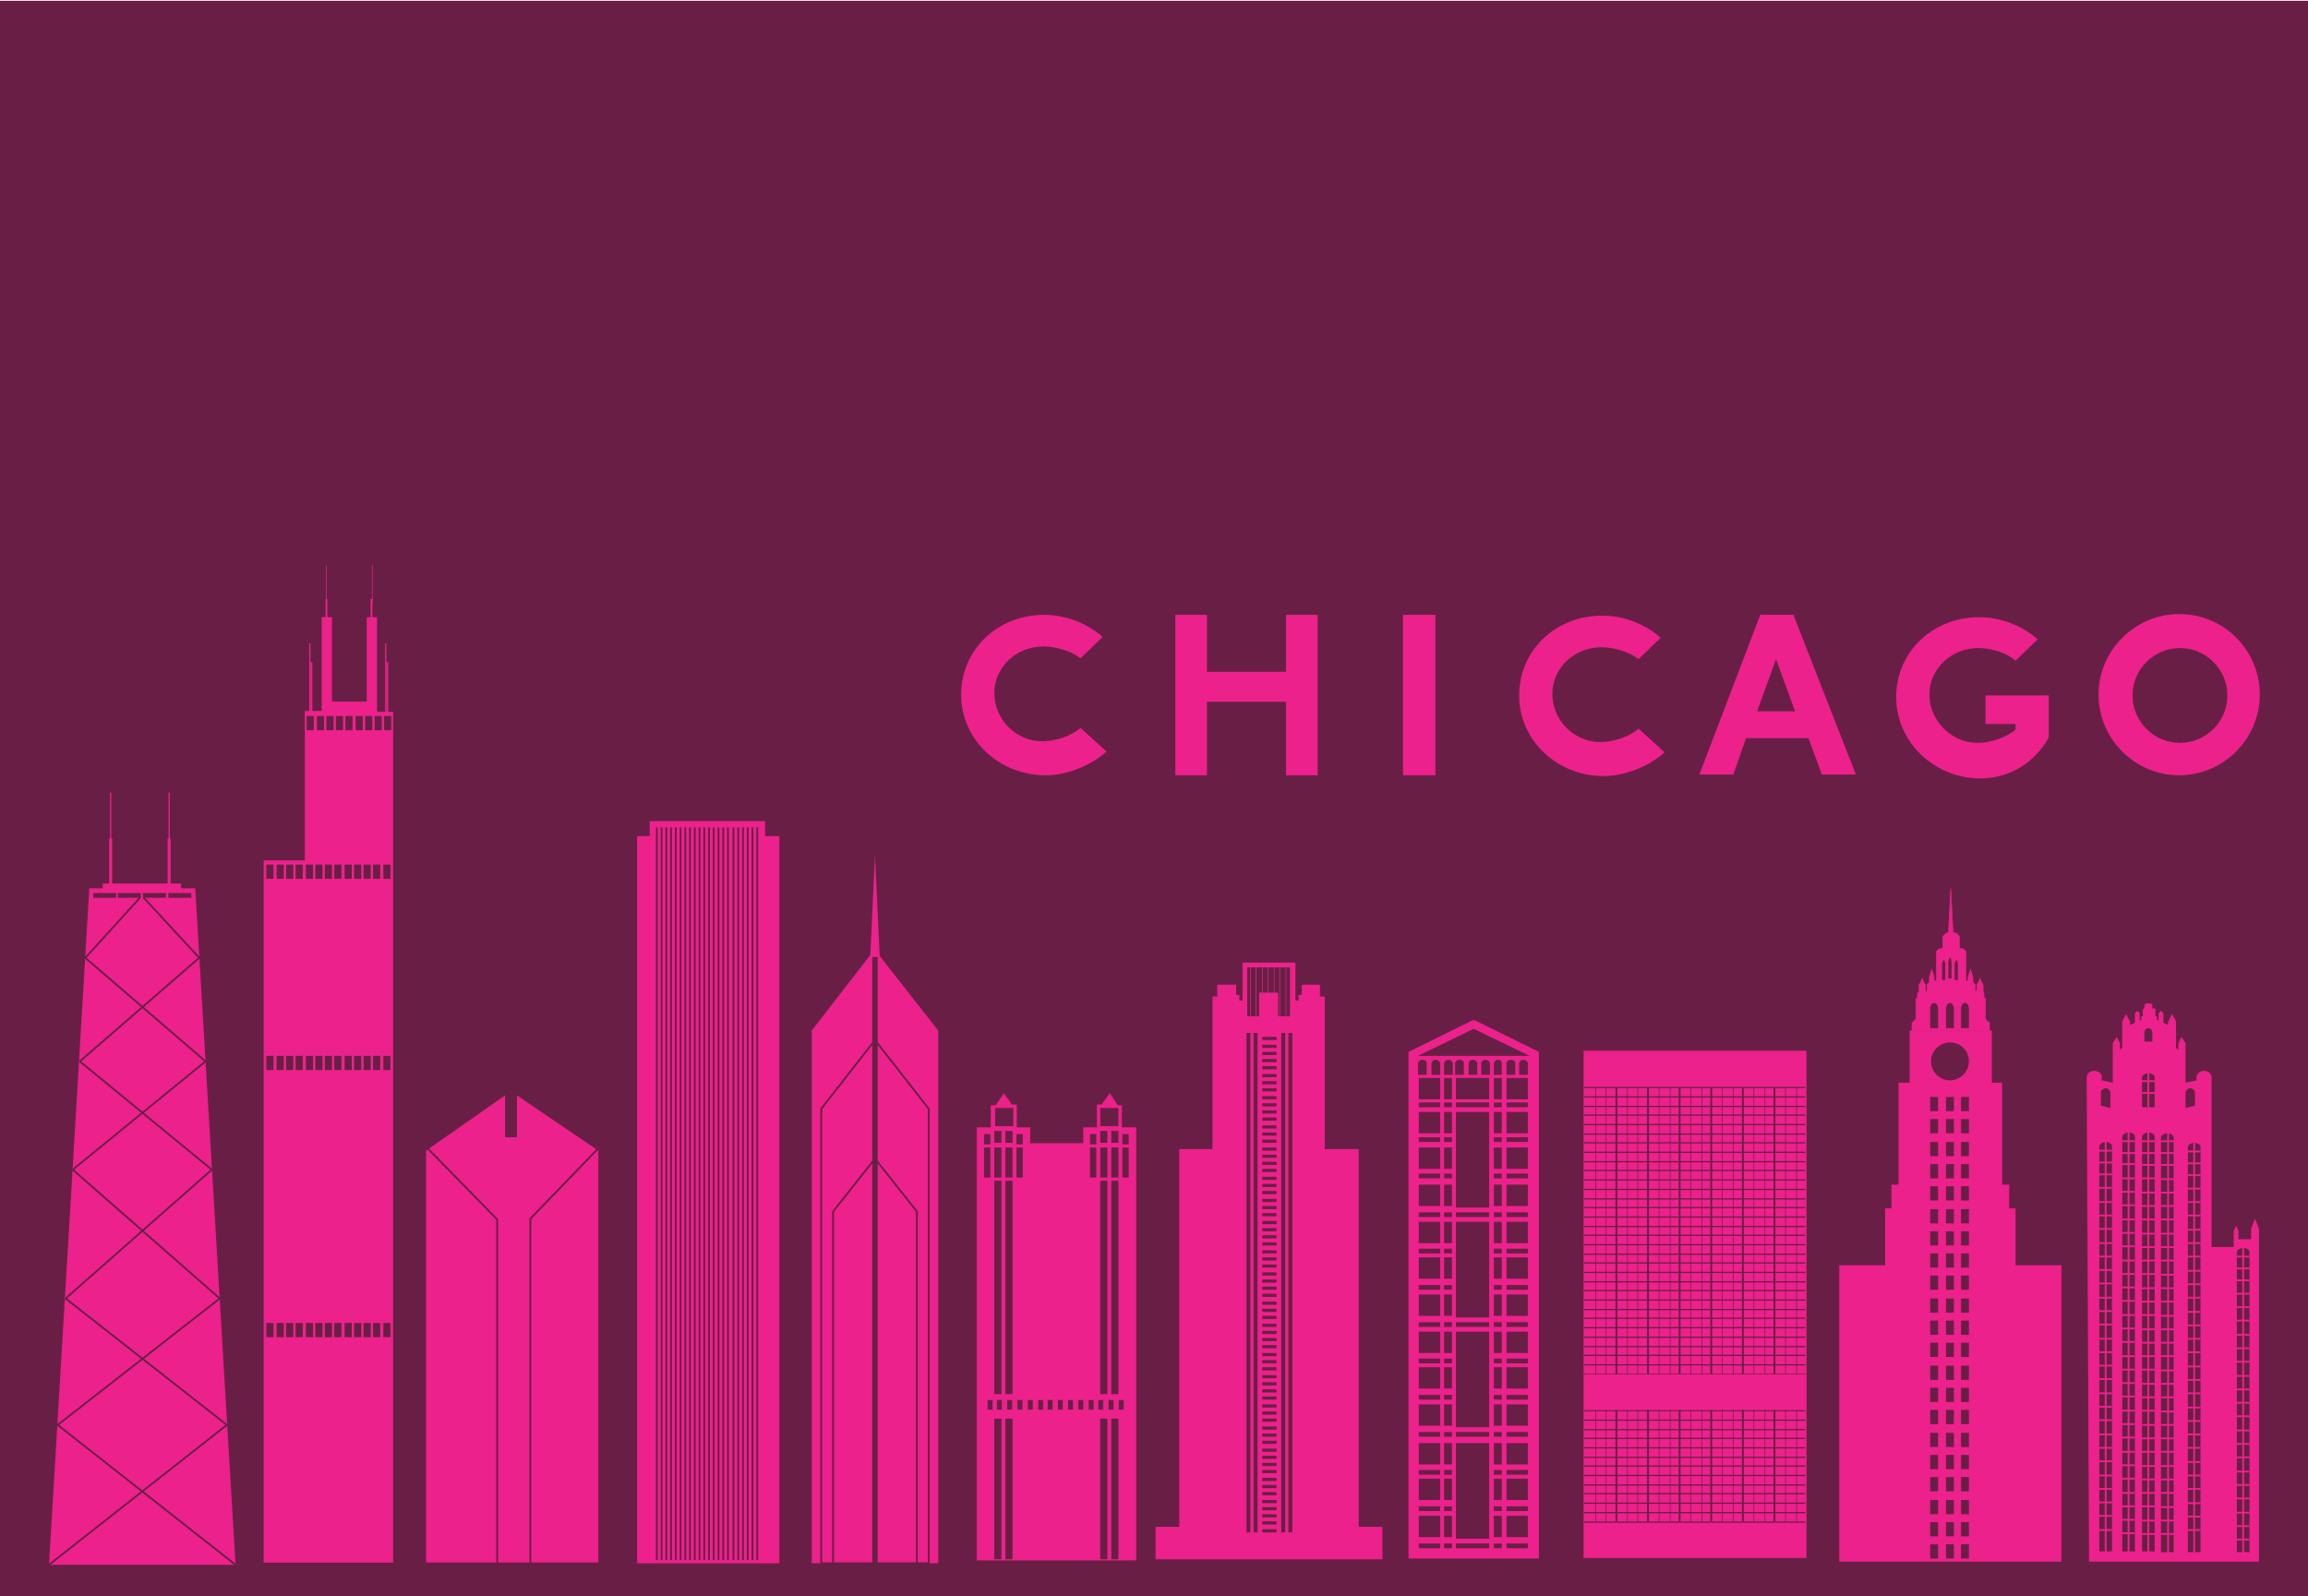 <?xml version="1.0" encoding="utf-8"?>
<!-- Generator: Adobe Illustrator 20.1.0, SVG Export Plug-In . SVG Version: 6.00 Build 0)  -->
<svg version="1.1" id="Layer_1" xmlns="http://www.w3.org/2000/svg" xmlns:xlink="http://www.w3.org/1999/xlink" x="0px" y="0px"
	 viewBox="0 0 292 202" style="enable-background:new 0 0 292 202;" xml:space="preserve">
<style type="text/css">
	.st0{fill:#691F45;}
	.st1{fill:none;stroke:#EC218B;stroke-width:0.384;}
	.st2{fill:none;stroke:#EC218B;stroke-width:0.153;}
	.st3{fill:#EC218B;}
	.st4{fill:none;stroke:#691F45;stroke-width:0.23;stroke-linecap:round;stroke-linejoin:bevel;}
	.st5{fill:none;stroke:#EC218B;stroke-width:0.23;}
	.st6{fill:none;stroke:#EC218B;stroke-width:7.670963e-02;}
	.st7{fill:none;stroke:#691F45;stroke-width:0.23;}
	.st8{fill:none;stroke:#691F45;stroke-width:0.69;}
	.st9{fill:none;stroke:#691F45;stroke-width:0.153;}
	.st10{fill:none;stroke:#691F45;stroke-width:7.670963e-02;}
</style>
<rect x="0" y="0.1" class="st0" width="292" height="202"/>
<line class="st1" x1="14" y1="113" x2="14" y2="106.1"/>
<line class="st2" x1="14" y1="106.4" x2="14" y2="100.3"/>
<line class="st1" x1="21.4" y1="113" x2="21.4" y2="106.1"/>
<line class="st2" x1="21.4" y1="106.4" x2="21.4" y2="100.3"/>
<rect x="13" y="111.8" class="st3" width="9.9" height="0.8"/>
<polyline class="st3" points="6.2,198 11.3,112.4 24.7,112.4 29.8,198 6.2,198 "/>
<rect x="11.8" y="113" class="st0" width="2.9" height="0.6"/>
<rect x="14.9" y="113" class="st0" width="2.9" height="0.6"/>
<rect x="18.1" y="113" class="st0" width="2.9" height="0.6"/>
<rect x="21.3" y="113" class="st0" width="2.9" height="0.6"/>
<polyline class="st4" points="17.7,113.6 10.8,121.2 26,134.3 9.2,148 27.8,164.3 7.3,180.3 29.8,198 "/>
<polyline class="st4" points="18.2,113.6 25.2,121.2 10.1,134.3 26.8,148 8.3,164.3 28.7,180.3 6.2,198 "/>
<line class="st2" x1="39.2" y1="81.4" x2="39.2" y2="90.8"/>
<line class="st5" x1="39.4" y1="83.8" x2="39.4" y2="92.3"/>
<rect x="40.7" y="78.1" class="st3" width="1.3" height="12"/>
<line class="st5" x1="41.3" y1="75.8" x2="41.3" y2="79.6"/>
<line class="st6" x1="41.3" y1="71.5" x2="41.3" y2="76.4"/>
<line class="st2" x1="48.8" y1="81.4" x2="48.8" y2="90.8"/>
<line class="st5" x1="49" y1="83.8" x2="49" y2="92.3"/>
<rect x="46.4" y="78.1" class="st3" width="1.3" height="12"/>
<line class="st5" x1="47" y1="75.8" x2="47" y2="79.6"/>
<line class="st6" x1="47.1" y1="71.5" x2="47.1" y2="76.4"/>
<polyline class="st3" points="33.4,197.7 33.4,108.9 38.6,108.9 38.6,90 41.5,90 41.5,88.8 47.3,88.8 47.3,90.1 49.7,90.1 
	49.7,197.7 33.4,197.7 "/>
<polygon class="st6" points="33.4,197.7 33.4,108.9 38.6,108.9 38.6,90 41.5,90 41.5,88.8 47.3,88.8 47.3,90.1 49.7,90.1 
	49.7,197.7 "/>
<rect x="48.6" y="90.6" class="st0" width="0.9" height="1.8"/>
<rect x="47.4" y="90.6" class="st0" width="0.9" height="1.8"/>
<rect x="46.2" y="90.6" class="st0" width="0.9" height="1.8"/>
<rect x="45" y="90.6" class="st0" width="0.9" height="1.8"/>
<rect x="43.7" y="90.6" class="st0" width="0.9" height="1.8"/>
<rect x="42.5" y="90.6" class="st0" width="0.9" height="1.8"/>
<rect x="41.3" y="90.6" class="st0" width="0.9" height="1.8"/>
<rect x="40.1" y="90.6" class="st0" width="0.9" height="1.8"/>
<rect x="38.8" y="90.6" class="st0" width="0.9" height="1.8"/>
<rect x="48.5" y="109.4" class="st0" width="0.9" height="1.8"/>
<rect x="47.2" y="109.4" class="st0" width="0.9" height="1.8"/>
<rect x="46" y="109.4" class="st0" width="0.9" height="1.8"/>
<rect x="44.8" y="109.4" class="st0" width="0.9" height="1.8"/>
<rect x="43.6" y="109.4" class="st0" width="0.9" height="1.8"/>
<rect x="42.3" y="109.4" class="st0" width="0.9" height="1.8"/>
<rect x="41.1" y="109.4" class="st0" width="0.9" height="1.8"/>
<rect x="39.9" y="109.4" class="st0" width="0.9" height="1.8"/>
<rect x="38.7" y="109.4" class="st0" width="0.9" height="1.8"/>
<rect x="37.4" y="109.4" class="st0" width="0.9" height="1.8"/>
<rect x="36.2" y="109.4" class="st0" width="0.9" height="1.8"/>
<rect x="35" y="109.4" class="st0" width="0.9" height="1.8"/>
<rect x="33.7" y="109.4" class="st0" width="0.9" height="1.8"/>
<rect x="48.5" y="133.6" class="st0" width="0.9" height="1.8"/>
<rect x="47.2" y="133.6" class="st0" width="0.9" height="1.8"/>
<rect x="46" y="133.6" class="st0" width="0.9" height="1.8"/>
<rect x="44.8" y="133.6" class="st0" width="0.9" height="1.8"/>
<rect x="43.6" y="133.6" class="st0" width="0.9" height="1.8"/>
<rect x="42.3" y="133.6" class="st0" width="0.9" height="1.8"/>
<rect x="41.1" y="133.6" class="st0" width="0.9" height="1.8"/>
<rect x="39.9" y="133.6" class="st0" width="0.9" height="1.8"/>
<rect x="38.7" y="133.6" class="st0" width="0.9" height="1.8"/>
<rect x="37.4" y="133.6" class="st0" width="0.9" height="1.8"/>
<rect x="36.2" y="133.6" class="st0" width="0.9" height="1.8"/>
<rect x="35" y="133.6" class="st0" width="0.9" height="1.8"/>
<rect x="33.7" y="133.6" class="st0" width="0.9" height="1.8"/>
<rect x="48.5" y="167.4" class="st0" width="0.9" height="1.8"/>
<rect x="47.2" y="167.4" class="st0" width="0.9" height="1.8"/>
<rect x="46" y="167.4" class="st0" width="0.9" height="1.8"/>
<rect x="44.8" y="167.4" class="st0" width="0.9" height="1.8"/>
<rect x="43.6" y="167.4" class="st0" width="0.9" height="1.8"/>
<rect x="42.3" y="167.4" class="st0" width="0.9" height="1.8"/>
<rect x="41.1" y="167.4" class="st0" width="0.9" height="1.8"/>
<rect x="39.9" y="167.4" class="st0" width="0.9" height="1.8"/>
<rect x="38.7" y="167.4" class="st0" width="0.9" height="1.8"/>
<rect x="37.4" y="167.4" class="st0" width="0.9" height="1.8"/>
<rect x="36.2" y="167.4" class="st0" width="0.9" height="1.8"/>
<rect x="35" y="167.4" class="st0" width="0.9" height="1.8"/>
<rect x="33.7" y="167.4" class="st0" width="0.9" height="1.8"/>
<polyline class="st3" points="63.9,138.6 53.9,145.6 53.9,197.7 75.7,197.7 75.7,145.6 65.4,138.6 65.4,143.9 63.9,143.9 
	63.9,138.6 "/>
<polyline class="st7" points="53.8,145 62.9,154.3 62.9,197.9 67.1,197.9 67.1,154.2 75.8,145.2 "/>
<rect x="80.6" y="105.8" class="st3" width="18" height="92"/>
<rect x="82.2" y="103.9" class="st3" width="14.6" height="93.7"/>
<line class="st7" x1="95.8" y1="104.7" x2="95.8" y2="197.4"/>
<line class="st7" x1="95.2" y1="104.7" x2="95.2" y2="197.4"/>
<line class="st7" x1="94.6" y1="104.7" x2="94.6" y2="197.4"/>
<line class="st7" x1="94" y1="104.7" x2="94" y2="197.4"/>
<line class="st7" x1="93.4" y1="104.7" x2="93.4" y2="197.4"/>
<line class="st7" x1="92.8" y1="104.7" x2="92.8" y2="197.4"/>
<line class="st7" x1="92.1" y1="104.7" x2="92.1" y2="197.4"/>
<line class="st7" x1="91.5" y1="104.7" x2="91.5" y2="197.4"/>
<line class="st7" x1="90.9" y1="104.7" x2="90.9" y2="197.4"/>
<line class="st7" x1="90.3" y1="104.7" x2="90.3" y2="197.4"/>
<line class="st7" x1="89.7" y1="104.7" x2="89.7" y2="197.4"/>
<line class="st7" x1="89.1" y1="104.7" x2="89.1" y2="197.4"/>
<line class="st7" x1="88.5" y1="104.7" x2="88.5" y2="197.4"/>
<line class="st7" x1="87.9" y1="104.7" x2="87.9" y2="197.4"/>
<line class="st7" x1="87.3" y1="104.7" x2="87.3" y2="197.4"/>
<line class="st7" x1="86.7" y1="104.7" x2="86.7" y2="197.4"/>
<line class="st7" x1="86.1" y1="104.7" x2="86.1" y2="197.4"/>
<line class="st7" x1="85.5" y1="104.7" x2="85.5" y2="197.4"/>
<line class="st7" x1="84.9" y1="104.7" x2="84.9" y2="197.4"/>
<line class="st7" x1="84.3" y1="104.7" x2="84.3" y2="197.4"/>
<line class="st7" x1="83.7" y1="104.7" x2="83.7" y2="197.4"/>
<line class="st7" x1="83.1" y1="104.7" x2="83.1" y2="197.4"/>
<polyline class="st3" points="118.7,197.8 118.7,130.4 110.7,120.2 110.6,120.2 102.7,130.4 102.7,197.8 118.7,197.8 "/>
<polyline class="st3" points="117.5,197.8 117.5,140.3 110.7,131.6 110.7,131.6 103.9,140.3 103.9,197.8 117.5,197.8 "/>
<polygon class="st7" points="117.5,197.8 117.5,140.3 110.7,131.6 110.7,131.6 103.9,140.3 103.9,197.8 "/>
<polyline class="st3" points="116,197.8 116,153.3 110.7,146.6 110.7,146.6 105.4,153.3 105.4,197.8 116,197.8 "/>
<polygon class="st7" points="116,197.8 116,153.3 110.7,146.6 110.7,146.6 105.4,153.3 105.4,197.8 "/>
<line class="st8" x1="110.7" y1="119.8" x2="110.7" y2="197.8"/>
<polyline class="st3" points="110.1,121.1 110.7,108.2 111.3,121.1 "/>
<polyline class="st3" points="143.7,197.4 143.7,142.7 141.9,142.7 141.9,139.9 141.4,139.9 140.4,138.4 139.4,139.8 138.8,139.8 
	138.8,142.7 137.1,142.7 137.1,144.7 130.3,144.7 130.3,142.7 128.6,142.7 128.6,139.8 128,139.8 127,138.4 126,139.9 125.4,139.9 
	125.4,142.7 123.6,142.7 123.6,197.4 143.7,197.4 "/>
<polygon class="st6" points="143.7,197.4 143.7,142.7 141.9,142.7 141.9,139.9 141.4,139.9 140.4,138.4 139.4,139.8 138.8,139.8 
	138.8,142.7 137.1,142.7 137.1,144.7 130.3,144.7 130.3,142.7 128.6,142.7 128.6,139.8 128,139.8 127,138.4 126,139.9 125.4,139.9 
	125.4,142.7 123.6,142.7 123.6,197.4 "/>
<rect x="125.9" y="140.2" class="st0" width="2.3" height="2.3"/>
<rect x="139.2" y="140.2" class="st0" width="2.3" height="2.3"/>
<rect x="125.8" y="143.1" class="st0" width="0.9" height="1.5"/>
<rect x="127.2" y="143.1" class="st0" width="0.9" height="1.5"/>
<rect x="128.6" y="143.5" class="st0" width="0.8" height="1.3"/>
<rect x="124.5" y="143.5" class="st0" width="0.8" height="1.3"/>
<rect x="125.8" y="145.2" class="st0" width="0.9" height="3.8"/>
<rect x="127.2" y="145.2" class="st0" width="0.9" height="3.8"/>
<rect x="125.8" y="149.4" class="st0" width="0.9" height="27"/>
<rect x="127.2" y="149.4" class="st0" width="0.9" height="27"/>
<rect x="128.6" y="145.2" class="st0" width="0.8" height="3.8"/>
<rect x="124.5" y="145.2" class="st0" width="0.8" height="3.8"/>
<rect x="139.2" y="145.2" class="st0" width="0.9" height="3.8"/>
<rect x="140.6" y="145.2" class="st0" width="0.9" height="3.8"/>
<rect x="139.2" y="149.4" class="st0" width="0.9" height="27"/>
<rect x="140.6" y="149.4" class="st0" width="0.9" height="27"/>
<rect x="142" y="145.2" class="st0" width="0.8" height="3.8"/>
<rect x="137.9" y="145.2" class="st0" width="0.8" height="3.8"/>
<rect x="139.2" y="143.1" class="st0" width="0.9" height="1.5"/>
<rect x="140.6" y="143.1" class="st0" width="0.9" height="1.5"/>
<rect x="142" y="143.5" class="st0" width="0.8" height="1.3"/>
<rect x="137.9" y="143.5" class="st0" width="0.8" height="1.3"/>
<polyline class="st3" points="186.6,129.1 194.7,133.1 194.7,197.2 178.2,197.2 178.2,133.1 186.3,129.1 186.6,129.1 "/>
<rect x="179.5" y="136.4" class="st0" width="2.7" height="2.7"/>
<rect x="182.7" y="136.4" class="st0" width="1" height="2.7"/>
<rect x="190.6" y="136.4" class="st0" width="2.7" height="2.7"/>
<rect x="189" y="136.4" class="st0" width="1" height="2.7"/>
<rect x="184.2" y="136.4" class="st0" width="4.2" height="2.7"/>
<rect x="179.5" y="139.5" class="st0" width="2.7" height="0.6"/>
<rect x="182.7" y="139.5" class="st0" width="1" height="0.6"/>
<rect x="190.6" y="139.5" class="st0" width="2.7" height="0.6"/>
<rect x="189" y="139.5" class="st0" width="1" height="0.6"/>
<rect x="184.2" y="139.5" class="st0" width="4.2" height="0.6"/>
<rect x="179.5" y="153.4" class="st0" width="2.7" height="0.6"/>
<rect x="182.7" y="153.4" class="st0" width="1" height="0.6"/>
<rect x="190.6" y="153.4" class="st0" width="2.7" height="0.6"/>
<rect x="189" y="153.4" class="st0" width="1" height="0.6"/>
<rect x="184.2" y="153.4" class="st0" width="4.2" height="0.6"/>
<rect x="179.5" y="143.9" class="st0" width="2.7" height="0.6"/>
<rect x="182.7" y="143.9" class="st0" width="1" height="0.6"/>
<rect x="190.6" y="143.9" class="st0" width="2.7" height="0.6"/>
<rect x="189" y="143.9" class="st0" width="1" height="0.6"/>
<rect x="179.5" y="148.5" class="st0" width="2.7" height="0.6"/>
<rect x="182.7" y="148.5" class="st0" width="1" height="0.6"/>
<rect x="190.6" y="148.5" class="st0" width="2.7" height="0.6"/>
<rect x="189" y="148.5" class="st0" width="1" height="0.6"/>
<rect x="179.5" y="158" class="st0" width="2.7" height="0.6"/>
<rect x="182.7" y="158" class="st0" width="1" height="0.6"/>
<rect x="190.6" y="158" class="st0" width="2.7" height="0.6"/>
<rect x="189" y="158" class="st0" width="1" height="0.6"/>
<rect x="179.5" y="140.7" class="st0" width="2.7" height="2.7"/>
<rect x="182.7" y="140.7" class="st0" width="1" height="2.7"/>
<rect x="190.6" y="140.7" class="st0" width="2.7" height="2.7"/>
<rect x="189" y="140.7" class="st0" width="1" height="2.7"/>
<rect x="179.5" y="145.2" class="st0" width="2.7" height="2.7"/>
<rect x="182.7" y="145.2" class="st0" width="1" height="2.7"/>
<rect x="190.6" y="145.2" class="st0" width="2.7" height="2.7"/>
<rect x="189" y="145.2" class="st0" width="1" height="2.7"/>
<rect x="179.5" y="149.9" class="st0" width="2.7" height="2.7"/>
<rect x="182.7" y="149.9" class="st0" width="1" height="2.7"/>
<rect x="190.6" y="149.9" class="st0" width="2.7" height="2.7"/>
<rect x="189" y="149.9" class="st0" width="1" height="2.7"/>
<rect x="179.5" y="167.3" class="st0" width="2.7" height="0.6"/>
<rect x="182.7" y="167.3" class="st0" width="1" height="0.6"/>
<rect x="190.6" y="167.3" class="st0" width="2.7" height="0.6"/>
<rect x="189" y="167.3" class="st0" width="1" height="0.6"/>
<rect x="184.2" y="167.3" class="st0" width="4.2" height="0.6"/>
<rect x="179.5" y="163.8" class="st0" width="2.7" height="2.7"/>
<rect x="182.7" y="163.8" class="st0" width="1" height="2.7"/>
<rect x="190.6" y="163.8" class="st0" width="2.7" height="2.7"/>
<rect x="189" y="163.8" class="st0" width="1" height="2.7"/>
<rect x="179.5" y="162.6" class="st0" width="2.7" height="0.6"/>
<rect x="182.7" y="162.6" class="st0" width="1" height="0.6"/>
<rect x="190.6" y="162.6" class="st0" width="2.7" height="0.6"/>
<rect x="189" y="162.6" class="st0" width="1" height="0.6"/>
<rect x="179.5" y="159.1" class="st0" width="2.7" height="2.7"/>
<rect x="182.7" y="159.1" class="st0" width="1" height="2.7"/>
<rect x="190.6" y="159.1" class="st0" width="2.7" height="2.7"/>
<rect x="189" y="159.1" class="st0" width="1" height="2.7"/>
<rect x="184.2" y="140.7" class="st0" width="4.2" height="12.1"/>
<rect x="179.5" y="154.6" class="st0" width="2.7" height="2.7"/>
<rect x="182.7" y="154.6" class="st0" width="1" height="2.7"/>
<rect x="190.6" y="154.6" class="st0" width="2.7" height="2.7"/>
<rect x="189" y="154.6" class="st0" width="1" height="2.7"/>
<rect x="184.2" y="154.6" class="st0" width="4.2" height="12.1"/>
<rect x="179.5" y="171.9" class="st0" width="2.7" height="0.6"/>
<rect x="182.7" y="171.9" class="st0" width="1" height="0.6"/>
<rect x="190.6" y="171.9" class="st0" width="2.7" height="0.6"/>
<rect x="189" y="171.9" class="st0" width="1" height="0.6"/>
<rect x="179.5" y="181.2" class="st0" width="2.7" height="0.6"/>
<rect x="182.7" y="181.2" class="st0" width="1" height="0.6"/>
<rect x="190.6" y="181.2" class="st0" width="2.7" height="0.6"/>
<rect x="189" y="181.2" class="st0" width="1" height="0.6"/>
<rect x="184.2" y="181.2" class="st0" width="4.2" height="0.6"/>
<rect x="179.5" y="177.7" class="st0" width="2.7" height="2.7"/>
<rect x="182.7" y="177.7" class="st0" width="1" height="2.7"/>
<rect x="190.6" y="177.7" class="st0" width="2.7" height="2.7"/>
<rect x="189" y="177.7" class="st0" width="1" height="2.7"/>
<rect x="179.5" y="176.5" class="st0" width="2.7" height="0.6"/>
<rect x="182.7" y="176.5" class="st0" width="1" height="0.6"/>
<rect x="190.6" y="176.5" class="st0" width="2.7" height="0.6"/>
<rect x="189" y="176.5" class="st0" width="1" height="0.6"/>
<rect x="179.5" y="173" class="st0" width="2.7" height="2.7"/>
<rect x="182.7" y="173" class="st0" width="1" height="2.7"/>
<rect x="190.6" y="173" class="st0" width="2.7" height="2.7"/>
<rect x="189" y="173" class="st0" width="1" height="2.7"/>
<rect x="179.5" y="168.5" class="st0" width="2.7" height="2.7"/>
<rect x="182.7" y="168.5" class="st0" width="1" height="2.7"/>
<rect x="190.6" y="168.5" class="st0" width="2.7" height="2.7"/>
<rect x="189" y="168.5" class="st0" width="1" height="2.7"/>
<rect x="184.2" y="168.5" class="st0" width="4.2" height="12.1"/>
<polyline class="st0" points="193.5,133.6 186.5,130.2 186.4,130.2 179.4,133.6 193.5,133.6 "/>
<rect x="179.5" y="186" class="st0" width="2.7" height="0.6"/>
<rect x="182.7" y="186" class="st0" width="1" height="0.6"/>
<rect x="190.6" y="186" class="st0" width="2.7" height="0.6"/>
<rect x="189" y="186" class="st0" width="1" height="0.6"/>
<rect x="179.5" y="195.3" class="st0" width="2.7" height="0.6"/>
<rect x="182.7" y="195.3" class="st0" width="1" height="0.6"/>
<rect x="190.6" y="195.3" class="st0" width="2.7" height="0.6"/>
<rect x="189" y="195.3" class="st0" width="1" height="0.6"/>
<rect x="184.2" y="195.3" class="st0" width="4.2" height="0.6"/>
<rect x="179.5" y="191.8" class="st0" width="2.7" height="2.7"/>
<rect x="182.7" y="191.8" class="st0" width="1" height="2.7"/>
<rect x="190.6" y="191.8" class="st0" width="2.7" height="2.7"/>
<rect x="189" y="191.8" class="st0" width="1" height="2.7"/>
<rect x="179.5" y="190.6" class="st0" width="2.7" height="0.6"/>
<rect x="182.7" y="190.6" class="st0" width="1" height="0.6"/>
<rect x="190.6" y="190.6" class="st0" width="2.7" height="0.6"/>
<rect x="189" y="190.6" class="st0" width="1" height="0.6"/>
<rect x="179.5" y="187.1" class="st0" width="2.7" height="2.7"/>
<rect x="182.7" y="187.1" class="st0" width="1" height="2.7"/>
<rect x="190.6" y="187.1" class="st0" width="2.7" height="2.7"/>
<rect x="189" y="187.1" class="st0" width="1" height="2.7"/>
<rect x="179.5" y="182.6" class="st0" width="2.7" height="2.7"/>
<rect x="182.7" y="182.6" class="st0" width="1" height="2.7"/>
<rect x="190.6" y="182.6" class="st0" width="2.7" height="2.7"/>
<rect x="189" y="182.6" class="st0" width="1" height="2.7"/>
<rect x="184.2" y="182.6" class="st0" width="4.2" height="12.1"/>
<path class="st0" d="M183.8,134.5l0,1.5h-1.1l0-1.5c0,0,0.1-0.4,0.5-0.4C183.7,134.1,183.8,134.5,183.8,134.5"/>
<path class="st0" d="M180.5,134.5l0,1.5h-1.1l0-1.5c0,0,0.1-0.4,0.5-0.4C180.5,134.1,180.5,134.5,180.5,134.5"/>
<path class="st0" d="M182.2,134.5l0,1.5h-1.1l0-1.5c0,0,0.1-0.4,0.5-0.4C182.1,134.1,182.2,134.5,182.2,134.5"/>
<path class="st0" d="M193.3,134.5l0,1.5h-1.1l0-1.5c0,0,0.1-0.4,0.5-0.4C193.2,134.1,193.3,134.5,193.3,134.5"/>
<path class="st0" d="M190,134.5l0,1.5H189l0-1.5c0,0,0.1-0.4,0.5-0.4C190,134.1,190,134.5,190,134.5"/>
<path class="st0" d="M191.7,134.5l0,1.5h-1.1l0-1.5c0,0,0.1-0.4,0.5-0.4C191.7,134.1,191.7,134.5,191.7,134.5"/>
<path class="st0" d="M188.5,134.5l0,1.5h-1.1l0-1.5c0,0,0.1-0.4,0.5-0.4C188.4,134.1,188.5,134.5,188.5,134.5"/>
<path class="st0" d="M185.2,134.5l0,1.5h-1.1l0-1.5c0,0,0.1-0.4,0.5-0.4C185.2,134.1,185.2,134.5,185.2,134.5"/>
<path class="st0" d="M186.9,134.5l0,1.5h-1.1l0-1.5c0,0,0.1-0.4,0.5-0.4C186.8,134.1,186.9,134.5,186.9,134.5"/>
<rect x="200.4" y="133" class="st3" width="28.1" height="64.1"/>
<rect x="200.4" y="133" class="st6" width="28.1" height="64.1"/>
<path class="st6" d="M200.4,133"/>
<line class="st7" x1="224.5" y1="137.6" x2="224.5" y2="192.5"/>
<line class="st7" x1="220.5" y1="137.6" x2="220.5" y2="192.5"/>
<line class="st7" x1="216.5" y1="137.6" x2="216.5" y2="192.5"/>
<line class="st7" x1="212.5" y1="137.6" x2="212.5" y2="192.5"/>
<line class="st7" x1="208.5" y1="137.6" x2="208.5" y2="192.5"/>
<line class="st7" x1="204.5" y1="137.6" x2="204.5" y2="192.5"/>
<line class="st9" x1="200.4" y1="192.6" x2="228.4" y2="192.6"/>
<line class="st9" x1="200.4" y1="191.4" x2="228.4" y2="191.4"/>
<line class="st9" x1="200.4" y1="190.2" x2="228.4" y2="190.2"/>
<line class="st9" x1="200.4" y1="189" x2="228.4" y2="189"/>
<line class="st9" x1="200.4" y1="187.9" x2="228.4" y2="187.9"/>
<line class="st9" x1="200.4" y1="186.7" x2="228.4" y2="186.7"/>
<line class="st9" x1="200.4" y1="185.5" x2="228.4" y2="185.5"/>
<line class="st9" x1="200.4" y1="184.4" x2="228.4" y2="184.4"/>
<line class="st9" x1="200.4" y1="183.2" x2="228.4" y2="183.2"/>
<line class="st9" x1="200.4" y1="182" x2="228.4" y2="182"/>
<line class="st9" x1="200.4" y1="180.9" x2="228.4" y2="180.9"/>
<line class="st9" x1="200.4" y1="179.7" x2="228.4" y2="179.7"/>
<line class="st9" x1="200.4" y1="178.5" x2="228.4" y2="178.5"/>
<line class="st9" x1="200.4" y1="173.9" x2="228.4" y2="173.9"/>
<line class="st9" x1="200.4" y1="172.7" x2="228.4" y2="172.7"/>
<line class="st9" x1="200.4" y1="171.5" x2="228.4" y2="171.5"/>
<line class="st9" x1="200.4" y1="170.4" x2="228.4" y2="170.4"/>
<line class="st9" x1="200.4" y1="169.2" x2="228.4" y2="169.2"/>
<line class="st9" x1="200.4" y1="168" x2="228.4" y2="168"/>
<line class="st9" x1="200.4" y1="166.8" x2="228.4" y2="166.8"/>
<line class="st9" x1="200.4" y1="165.7" x2="228.4" y2="165.7"/>
<line class="st9" x1="200.4" y1="164.5" x2="228.4" y2="164.5"/>
<line class="st9" x1="200.4" y1="163.3" x2="228.4" y2="163.3"/>
<line class="st9" x1="200.4" y1="162.2" x2="228.4" y2="162.2"/>
<line class="st9" x1="200.4" y1="161" x2="228.4" y2="161"/>
<line class="st9" x1="200.4" y1="159.8" x2="228.4" y2="159.8"/>
<line class="st9" x1="200.4" y1="158.7" x2="228.4" y2="158.7"/>
<line class="st9" x1="200.4" y1="157.5" x2="228.4" y2="157.5"/>
<line class="st9" x1="200.4" y1="156.3" x2="228.4" y2="156.3"/>
<line class="st9" x1="200.4" y1="155.2" x2="228.4" y2="155.2"/>
<line class="st9" x1="200.4" y1="154" x2="228.4" y2="154"/>
<line class="st9" x1="200.4" y1="152.8" x2="228.4" y2="152.8"/>
<line class="st9" x1="200.4" y1="151.7" x2="228.4" y2="151.7"/>
<line class="st9" x1="200.4" y1="150.5" x2="228.4" y2="150.5"/>
<line class="st9" x1="200.4" y1="149.3" x2="228.4" y2="149.3"/>
<line class="st9" x1="200.4" y1="148.1" x2="228.4" y2="148.1"/>
<line class="st9" x1="200.4" y1="147" x2="228.4" y2="147"/>
<line class="st9" x1="200.4" y1="145.8" x2="228.4" y2="145.8"/>
<line class="st9" x1="200.4" y1="144.6" x2="228.4" y2="144.6"/>
<line class="st9" x1="200.4" y1="143.5" x2="228.4" y2="143.5"/>
<line class="st9" x1="200.4" y1="142.3" x2="228.4" y2="142.3"/>
<line class="st9" x1="200.4" y1="141.1" x2="228.4" y2="141.1"/>
<line class="st9" x1="200.4" y1="140" x2="228.4" y2="140"/>
<line class="st9" x1="200.4" y1="138.8" x2="228.4" y2="138.8"/>
<line class="st9" x1="200.4" y1="137.6" x2="228.4" y2="137.6"/>
<line class="st10" x1="227.3" y1="137.6" x2="227.3" y2="192.6"/>
<line class="st10" x1="225.9" y1="137.6" x2="225.9" y2="192.6"/>
<line class="st10" x1="223.3" y1="137.6" x2="223.3" y2="192.6"/>
<line class="st10" x1="221.9" y1="137.6" x2="221.9" y2="192.6"/>
<line class="st10" x1="219.3" y1="137.6" x2="219.3" y2="192.6"/>
<line class="st10" x1="217.9" y1="137.6" x2="217.9" y2="192.6"/>
<line class="st10" x1="215.3" y1="137.6" x2="215.3" y2="192.6"/>
<line class="st10" x1="213.9" y1="137.6" x2="213.9" y2="192.6"/>
<line class="st10" x1="211.3" y1="137.6" x2="211.3" y2="192.6"/>
<line class="st10" x1="209.9" y1="137.6" x2="209.9" y2="192.6"/>
<line class="st10" x1="207.2" y1="137.6" x2="207.2" y2="192.6"/>
<line class="st10" x1="205.9" y1="137.6" x2="205.9" y2="192.6"/>
<line class="st10" x1="203.2" y1="137.6" x2="203.2" y2="192.6"/>
<line class="st10" x1="201.9" y1="137.6" x2="201.9" y2="192.6"/>
<rect x="200.5" y="173.9" class="st3" width="28" height="4.5"/>
<polyline class="st3" points="260.8,197.6 260.8,160.1 255,160.1 255,152.9 254.2,152.9 254.2,149.9 253.3,149.9 253.3,137 
	240.2,137 240.2,149.9 239.3,149.9 239.3,152.9 238.5,152.9 238.5,160.1 232.7,160.1 232.7,197.6 260.8,197.6 "/>
<rect x="241.6" y="130.4" class="st3" width="10.4" height="8.9"/>
<path class="st0" d="M249.1,134.3c0,1.3-1.1,2.4-2.4,2.4c-1.3,0-2.4-1.1-2.4-2.4c0-1.3,1.1-2.4,2.4-2.4
	C248.1,131.9,249.1,133,249.1,134.3"/>
<path class="st3" d="M251.7,130.4v-1c0,0-0.4-0.2-0.5-0.5c0-0.1,0-2.5,0-2.5l-0.2-0.2v-0.5l-0.1-0.2l0-0.9l-0.2-0.3l-0.2-0.5
	l-0.2,0.5l-0.2,0.3l0,0.8h-0.2v-0.8l-0.3-0.3l0-0.7l-0.3-0.9l-0.3,0.9v0.5l-0.3,0v-3.7c-0.1-0.1-0.1-0.2-0.3-0.3
	c-0.2-0.1-0.5-0.1-0.5-0.1v-1.5c0,0-0.2-0.2-0.3-0.3c-0.1-0.1-0.2-0.2-0.4-0.2c-0.1,0-0.2,0-0.3,0h-0.1c-0.1,0-0.2,0-0.3,0
	c-0.1,0-0.3,0.1-0.4,0.2c-0.1,0.1-0.3,0.3-0.3,0.3l0,1.5c0,0-0.2,0-0.5,0.1c-0.2,0.1-0.2,0.2-0.3,0.3v3.7l-0.3,0v-0.5l-0.3-0.9
	l-0.3,0.9l0,0.7l-0.3,0.3v0.8h-0.2l0-0.8l-0.2-0.3l-0.2-0.5l-0.2,0.5l-0.2,0.3l0,0.9l-0.2,0.2v0.5l-0.2,0.2c0,0,0,2.3,0,2.5
	c-0.1,0.2-0.5,0.5-0.5,0.5v1H251.7"/>
<path class="st6" d="M251.7,130.4v-1c0,0-0.4-0.2-0.5-0.5c0-0.1,0-2.5,0-2.5l-0.2-0.2v-0.5l-0.1-0.2l0-0.9l-0.2-0.3l-0.2-0.5
	l-0.2,0.5l-0.2,0.3l0,0.8h-0.2v-0.8l-0.3-0.3l0-0.7l-0.3-0.9l-0.3,0.9v0.5l-0.3,0v-3.7c-0.1-0.1-0.1-0.2-0.3-0.3
	c-0.2-0.1-0.5-0.1-0.5-0.1v-1.5c0,0-0.2-0.2-0.3-0.3c-0.1-0.1-0.2-0.2-0.4-0.2c-0.1,0-0.2,0-0.3,0h-0.1c-0.1,0-0.2,0-0.3,0
	c-0.1,0-0.3,0.1-0.4,0.2c-0.1,0.1-0.3,0.3-0.3,0.3l0,1.5c0,0-0.2,0-0.5,0.1c-0.2,0.1-0.2,0.2-0.3,0.3v3.7l-0.3,0v-0.5l-0.3-0.9
	l-0.3,0.9l0,0.7l-0.3,0.3v0.8h-0.2l0-0.8l-0.2-0.3l-0.2-0.5l-0.2,0.5l-0.2,0.3l0,0.9l-0.2,0.2v0.5l-0.2,0.2c0,0,0,2.3,0,2.5
	c-0.1,0.2-0.5,0.5-0.5,0.5v1H251.7z"/>
<polyline class="st3" points="246.5,118.2 246.8,112.4 247.1,118.2 "/>
<polyline class="st6" points="246.5,118.2 246.8,112.4 247.1,118.2 "/>
<path class="st0" d="M244.2,130.1v-2.6c0,0,0.1-0.6,0.5-0.6c0.4,0,0.5,0.6,0.5,0.6v2.6H244.2"/>
<path class="st0" d="M246.2,130.1v-2.6c0,0,0.1-0.6,0.5-0.6c0.4,0,0.5,0.6,0.5,0.6v2.6H246.2"/>
<path class="st0" d="M248.1,130.1v-2.6c0,0,0.1-0.6,0.5-0.6c0.4,0,0.5,0.6,0.5,0.6v2.6H248.1"/>
<path class="st0" d="M245.7,124v-2c0,0,0.1-0.5,0.2-0.5c0.2,0,0.2,0.5,0.2,0.5v2H245.7"/>
<path class="st0" d="M247.3,124v-2c0,0,0.1-0.5,0.2-0.5c0.2,0,0.2,0.5,0.2,0.5v2H247.3"/>
<path class="st0" d="M246.5,123.8v-2.1c0,0,0.1-0.5,0.2-0.5c0.2,0,0.2,0.5,0.2,0.5v2.1H246.5"/>
<rect x="244.2" y="161.4" class="st0" width="1" height="1.8"/>
<rect x="244.2" y="158.6" class="st0" width="1" height="1.8"/>
<rect x="244.2" y="155.8" class="st0" width="1" height="1.8"/>
<rect x="244.2" y="153" class="st0" width="1" height="1.8"/>
<rect x="244.2" y="150.1" class="st0" width="1" height="1.8"/>
<rect x="244.2" y="147.3" class="st0" width="1" height="1.8"/>
<rect x="244.2" y="144.5" class="st0" width="1" height="1.8"/>
<rect x="244.2" y="141.6" class="st0" width="1" height="1.8"/>
<rect x="244.2" y="138.8" class="st0" width="1" height="1.8"/>
<rect x="246.2" y="161.4" class="st0" width="1" height="1.8"/>
<rect x="246.2" y="158.6" class="st0" width="1" height="1.8"/>
<rect x="246.2" y="155.8" class="st0" width="1" height="1.8"/>
<rect x="246.2" y="153" class="st0" width="1" height="1.8"/>
<rect x="246.2" y="150.1" class="st0" width="1" height="1.8"/>
<rect x="246.2" y="147.3" class="st0" width="1" height="1.8"/>
<rect x="246.2" y="144.5" class="st0" width="1" height="1.8"/>
<rect x="246.2" y="141.6" class="st0" width="1" height="1.8"/>
<rect x="246.2" y="138.8" class="st0" width="1" height="1.8"/>
<rect x="248.1" y="161.4" class="st0" width="1" height="1.8"/>
<rect x="248.1" y="158.6" class="st0" width="1" height="1.8"/>
<rect x="248.1" y="155.8" class="st0" width="1" height="1.8"/>
<rect x="248.1" y="153" class="st0" width="1" height="1.8"/>
<rect x="248.1" y="150.1" class="st0" width="1" height="1.8"/>
<rect x="248.1" y="147.3" class="st0" width="1" height="1.8"/>
<rect x="248.1" y="144.5" class="st0" width="1" height="1.8"/>
<rect x="248.1" y="141.6" class="st0" width="1" height="1.8"/>
<rect x="248.1" y="138.8" class="st0" width="1" height="1.8"/>
<path class="st3" d="M264,136.2c0,0,0.1-0.3,0.2-0.4c0.1-0.1,0.3-0.3,0.8-0.3c0.6,0,0.9,0.5,0.9,0.6c0,0.2,0,0.6,0,0.6l1.4,0.3v-5
	l0.5-0.8l0.4,0.8l0,0.8l0.3-0.2v-3.4l0.5-0.9l0.5,1v0.4l0.6-0.3v-1.2l0.3-0.3l0.3,0.3v0.9l0.2,0v-0.5h0.2c0,0,0-0.7,0-0.9
	c0,0,0.1-0.1,0.1-0.1c0.1,0,0.3,0,0.4,0c0.1,0,0.1,0.1,0.1,0.1c0,0.2,0,0.8,0,0.8h0.4c0,0,0-0.6,0-0.8c0-0.1,0.1-0.1,0.1-0.1
	c0.1,0,0.3,0,0.4,0c0,0,0.1,0.1,0.1,0.1c0,0.2,0,0.9,0,0.9h0.2v0.5l0.2,0v-0.9l0.3-0.3l0.3,0.3v1.2l0.6,0.3l0-0.4l0.5-1l0.5,0.9v3.4
	l0.3,0.2l0-0.8l0.4-0.8l0.5,0.8v5l1.4-0.3c0,0,0-0.5,0-0.6c0,0,0.3-0.6,0.9-0.6c0.5,0,0.7,0.2,0.8,0.3c0.1,0.1,0.2,0.4,0.2,0.4v21.6
	l2.8,0l0-2l0.3-0.7l0.3,0.6l0,1.1l1.6,0v-1.3l0.5-1.3l0.5,1.3v1.2l0,40.9l-21.5,0L264,136.2"/>
<path class="st3" d="M272.3,128.8c0,0,0-1.3,0-1.6c0-0.1-0.1-0.2-0.2-0.2c-0.1,0-0.5-0.1-0.6,0c-0.1,0-0.2,0.2-0.2,0.2
	c0,0.4,0,1.6,0,1.6L272.3,128.8"/>
<path class="st0" d="M272.6,140.1c0,0,0-2.9,0-3.8c0-0.2-0.3-0.5-0.8-0.5c-0.4,0-0.8,0.3-0.8,0.5c0,0.9,0,3.8,0,3.8H272.6"/>
<path class="st0" d="M267,140.2c0,0,0-1.6,0-2c0-0.1-0.2-0.5-0.6-0.5c-0.3,0-0.6,0.3-0.6,0.5c0,0.4,0,1.7,0,1.7L267,140.2"/>
<path class="st0" d="M276.5,140.2c0,0,0-1.6,0-2c0-0.1,0.2-0.5,0.6-0.5c0.3,0,0.6,0.3,0.6,0.5c0,0.4,0,1.7,0,1.7L276.5,140.2"/>
<line class="st5" x1="271.8" y1="135.8" x2="271.8" y2="140.1"/>
<line class="st5" x1="270.8" y1="136.8" x2="272.6" y2="136.8"/>
<line class="st5" x1="271" y1="138.3" x2="272.7" y2="138.3"/>
<line class="st5" x1="283.8" y1="157.7" x2="283.8" y2="162.3"/>
<line class="st5" x1="283" y1="159" x2="284.6" y2="159"/>
<line class="st5" x1="282.8" y1="160.5" x2="284.7" y2="160.5"/>
<line class="st5" x1="283" y1="162.2" x2="284.6" y2="162.2"/>
<path class="st0" d="M272.6,196.3c0,0,0-51.6,0-52.5c0-0.2-0.3-0.5-0.8-0.5c-0.4,0-0.8,0.3-0.8,0.5c0,0.9,0,52.5,0,52.5H272.6"/>
<line class="st5" x1="271.8" y1="143.1" x2="271.8" y2="196.8"/>
<line class="st5" x1="270.9" y1="144.4" x2="272.6" y2="144.4"/>
<line class="st5" x1="270.8" y1="145.9" x2="272.7" y2="145.9"/>
<line class="st5" x1="271" y1="194.1" x2="272.6" y2="194.1"/>
<line class="st5" x1="271" y1="192.4" x2="272.6" y2="192.4"/>
<line class="st5" x1="271" y1="190.6" x2="272.6" y2="190.6"/>
<line class="st5" x1="271" y1="188.9" x2="272.6" y2="188.9"/>
<line class="st5" x1="271" y1="187.2" x2="272.6" y2="187.2"/>
<line class="st5" x1="271" y1="185.5" x2="272.6" y2="185.5"/>
<line class="st5" x1="271" y1="183.7" x2="272.6" y2="183.7"/>
<line class="st5" x1="271" y1="182" x2="272.6" y2="182"/>
<line class="st5" x1="271" y1="180.3" x2="272.6" y2="180.3"/>
<line class="st5" x1="271" y1="178.5" x2="272.6" y2="178.5"/>
<line class="st5" x1="271" y1="176.8" x2="272.6" y2="176.8"/>
<line class="st5" x1="271" y1="175.1" x2="272.6" y2="175.1"/>
<line class="st5" x1="271" y1="173.3" x2="272.6" y2="173.3"/>
<line class="st5" x1="271" y1="171.6" x2="272.6" y2="171.6"/>
<line class="st5" x1="271" y1="169.9" x2="272.6" y2="169.9"/>
<line class="st5" x1="271" y1="168.2" x2="272.6" y2="168.2"/>
<line class="st5" x1="271" y1="166.4" x2="272.6" y2="166.4"/>
<line class="st5" x1="271" y1="164.7" x2="272.6" y2="164.7"/>
<line class="st5" x1="271" y1="163" x2="272.6" y2="163"/>
<line class="st5" x1="271" y1="161.2" x2="272.6" y2="161.2"/>
<line class="st5" x1="271" y1="159.5" x2="272.6" y2="159.5"/>
<line class="st5" x1="271" y1="157.8" x2="272.6" y2="157.8"/>
<line class="st5" x1="271" y1="156.1" x2="272.6" y2="156.1"/>
<line class="st5" x1="271" y1="154.3" x2="272.6" y2="154.3"/>
<line class="st5" x1="271" y1="152.6" x2="272.6" y2="152.6"/>
<line class="st5" x1="271" y1="150.9" x2="272.6" y2="150.9"/>
<line class="st5" x1="271" y1="149.1" x2="272.6" y2="149.1"/>
<line class="st5" x1="271" y1="147.4" x2="272.6" y2="147.4"/>
<path class="st0" d="M270.1,196.3c0,0,0-51.6,0-52.5c0-0.2-0.3-0.5-0.8-0.5c-0.4,0-0.8,0.3-0.8,0.5c0,0.9,0,52.5,0,52.5H270.1"/>
<line class="st5" x1="269.3" y1="143.1" x2="269.3" y2="196.8"/>
<line class="st5" x1="268.4" y1="144.4" x2="270.1" y2="144.4"/>
<line class="st5" x1="268.2" y1="145.9" x2="270.2" y2="145.9"/>
<line class="st5" x1="268.4" y1="194" x2="270.1" y2="194"/>
<line class="st5" x1="268.4" y1="192.3" x2="270.1" y2="192.3"/>
<line class="st5" x1="268.4" y1="190.6" x2="270.1" y2="190.6"/>
<line class="st5" x1="268.4" y1="188.9" x2="270.1" y2="188.9"/>
<line class="st5" x1="268.4" y1="187.1" x2="270.1" y2="187.1"/>
<line class="st5" x1="268.4" y1="185.4" x2="270.1" y2="185.4"/>
<line class="st5" x1="268.4" y1="183.7" x2="270.1" y2="183.7"/>
<line class="st5" x1="268.4" y1="181.9" x2="270.1" y2="181.9"/>
<line class="st5" x1="268.4" y1="180.2" x2="270.1" y2="180.2"/>
<line class="st5" x1="268.4" y1="178.5" x2="270.1" y2="178.5"/>
<line class="st5" x1="268.4" y1="176.7" x2="270.1" y2="176.7"/>
<line class="st5" x1="268.4" y1="175" x2="270.1" y2="175"/>
<line class="st5" x1="268.4" y1="173.3" x2="270.1" y2="173.3"/>
<line class="st5" x1="268.4" y1="171.6" x2="270.1" y2="171.6"/>
<line class="st5" x1="268.4" y1="169.8" x2="270.1" y2="169.8"/>
<line class="st5" x1="268.4" y1="168.1" x2="270.1" y2="168.1"/>
<line class="st5" x1="268.4" y1="166.4" x2="270.1" y2="166.4"/>
<line class="st5" x1="268.4" y1="164.6" x2="270.1" y2="164.6"/>
<line class="st5" x1="268.4" y1="162.9" x2="270.1" y2="162.9"/>
<line class="st5" x1="268.4" y1="161.2" x2="270.1" y2="161.2"/>
<line class="st5" x1="268.4" y1="159.5" x2="270.1" y2="159.5"/>
<line class="st5" x1="268.4" y1="157.7" x2="270.1" y2="157.7"/>
<line class="st5" x1="268.4" y1="156" x2="270.1" y2="156"/>
<line class="st5" x1="268.4" y1="154.3" x2="270.1" y2="154.3"/>
<line class="st5" x1="268.4" y1="152.5" x2="270.1" y2="152.5"/>
<line class="st5" x1="268.4" y1="150.8" x2="270.1" y2="150.8"/>
<line class="st5" x1="268.4" y1="149.1" x2="270.1" y2="149.1"/>
<line class="st5" x1="268.4" y1="147.3" x2="270.1" y2="147.3"/>
<path class="st0" d="M275,196.4c0,0,0-51.6,0-52.5c0-0.2-0.3-0.5-0.8-0.5c-0.4,0-0.8,0.3-0.8,0.5c0,0.9,0,52.5,0,52.5H275"/>
<line class="st5" x1="274.3" y1="143.2" x2="274.3" y2="197.4"/>
<line class="st5" x1="273.4" y1="144.4" x2="275.1" y2="144.4"/>
<line class="st5" x1="273.2" y1="145.9" x2="275.1" y2="145.9"/>
<line class="st5" x1="273.4" y1="194.1" x2="275.1" y2="194.1"/>
<line class="st5" x1="273.4" y1="192.4" x2="275.1" y2="192.4"/>
<line class="st5" x1="273.4" y1="190.7" x2="275.1" y2="190.7"/>
<line class="st5" x1="273.4" y1="188.9" x2="275.1" y2="188.9"/>
<line class="st5" x1="273.4" y1="187.2" x2="275.1" y2="187.2"/>
<line class="st5" x1="273.4" y1="185.5" x2="275.1" y2="185.5"/>
<line class="st5" x1="273.4" y1="183.7" x2="275.1" y2="183.7"/>
<line class="st5" x1="273.4" y1="182" x2="275.1" y2="182"/>
<line class="st5" x1="273.4" y1="180.3" x2="275.1" y2="180.3"/>
<line class="st5" x1="273.4" y1="178.6" x2="275.1" y2="178.6"/>
<line class="st5" x1="273.4" y1="176.8" x2="275.1" y2="176.8"/>
<line class="st5" x1="273.4" y1="175.1" x2="275.1" y2="175.1"/>
<line class="st5" x1="273.4" y1="173.4" x2="275.1" y2="173.4"/>
<line class="st5" x1="273.4" y1="171.6" x2="275.1" y2="171.6"/>
<line class="st5" x1="273.4" y1="169.9" x2="275.1" y2="169.9"/>
<line class="st5" x1="273.4" y1="168.2" x2="275.1" y2="168.2"/>
<line class="st5" x1="273.4" y1="166.5" x2="275.1" y2="166.5"/>
<line class="st5" x1="273.4" y1="164.7" x2="275.1" y2="164.7"/>
<line class="st5" x1="273.4" y1="163" x2="275.1" y2="163"/>
<line class="st5" x1="273.4" y1="161.3" x2="275.1" y2="161.3"/>
<line class="st5" x1="273.4" y1="159.5" x2="275.1" y2="159.5"/>
<line class="st5" x1="273.4" y1="157.8" x2="275.1" y2="157.8"/>
<line class="st5" x1="273.4" y1="156.1" x2="275.1" y2="156.1"/>
<line class="st5" x1="273.4" y1="154.3" x2="275.1" y2="154.3"/>
<line class="st5" x1="273.4" y1="152.6" x2="275.1" y2="152.6"/>
<line class="st5" x1="273.4" y1="150.9" x2="275.1" y2="150.9"/>
<line class="st5" x1="273.4" y1="149.2" x2="275.1" y2="149.2"/>
<line class="st5" x1="273.4" y1="147.4" x2="275.1" y2="147.4"/>
<path class="st0" d="M278.4,196.4c0,0,0-50.3,0-51.3c0-0.2-0.3-0.5-0.8-0.5c-0.4,0-0.8,0.3-0.8,0.5c0,0.9,0,51.3,0,51.3H278.4"/>
<line class="st5" x1="277.6" y1="144.4" x2="277.6" y2="196.6"/>
<line class="st5" x1="276.7" y1="145.7" x2="278.4" y2="145.7"/>
<line class="st5" x1="276.6" y1="147.2" x2="278.5" y2="147.2"/>
<line class="st5" x1="276.8" y1="193.6" x2="278.4" y2="193.6"/>
<line class="st5" x1="276.8" y1="191.9" x2="278.4" y2="191.9"/>
<line class="st5" x1="276.8" y1="190.2" x2="278.4" y2="190.2"/>
<line class="st5" x1="276.8" y1="188.4" x2="278.4" y2="188.4"/>
<line class="st5" x1="276.8" y1="186.7" x2="278.4" y2="186.7"/>
<line class="st5" x1="276.8" y1="185" x2="278.4" y2="185"/>
<line class="st5" x1="276.8" y1="183.2" x2="278.4" y2="183.2"/>
<line class="st5" x1="276.8" y1="181.5" x2="278.4" y2="181.5"/>
<line class="st5" x1="276.8" y1="179.8" x2="278.4" y2="179.8"/>
<line class="st5" x1="276.8" y1="178.1" x2="278.4" y2="178.1"/>
<line class="st5" x1="276.8" y1="176.3" x2="278.4" y2="176.3"/>
<line class="st5" x1="276.8" y1="174.6" x2="278.4" y2="174.6"/>
<line class="st5" x1="276.8" y1="172.9" x2="278.4" y2="172.9"/>
<line class="st5" x1="276.8" y1="171.1" x2="278.4" y2="171.1"/>
<line class="st5" x1="276.8" y1="169.4" x2="278.4" y2="169.4"/>
<line class="st5" x1="276.8" y1="167.7" x2="278.4" y2="167.7"/>
<line class="st5" x1="276.8" y1="166" x2="278.4" y2="166"/>
<line class="st5" x1="276.8" y1="164.2" x2="278.4" y2="164.2"/>
<line class="st5" x1="276.8" y1="162.5" x2="278.4" y2="162.5"/>
<line class="st5" x1="276.8" y1="160.8" x2="278.4" y2="160.8"/>
<line class="st5" x1="276.8" y1="159" x2="278.4" y2="159"/>
<line class="st5" x1="276.8" y1="157.3" x2="278.4" y2="157.3"/>
<line class="st5" x1="276.8" y1="155.6" x2="278.4" y2="155.6"/>
<line class="st5" x1="276.8" y1="153.8" x2="278.4" y2="153.8"/>
<line class="st5" x1="276.8" y1="152.1" x2="278.4" y2="152.1"/>
<line class="st5" x1="276.8" y1="150.4" x2="278.4" y2="150.4"/>
<line class="st5" x1="276.8" y1="148.7" x2="278.4" y2="148.7"/>
<path class="st0" d="M267.2,196.3c0,0,0-50.3,0-51.3c0-0.2-0.3-0.5-0.8-0.5c-0.4,0-0.8,0.3-0.8,0.5c0,0.9,0,51.3,0,51.3H267.2"/>
<line class="st5" x1="266.4" y1="144.3" x2="266.4" y2="196.8"/>
<line class="st5" x1="265.5" y1="145.6" x2="267.2" y2="145.6"/>
<line class="st5" x1="265.4" y1="147.1" x2="267.3" y2="147.1"/>
<line class="st5" x1="265.6" y1="193.6" x2="267.2" y2="193.6"/>
<line class="st5" x1="265.6" y1="191.8" x2="267.2" y2="191.8"/>
<line class="st5" x1="265.6" y1="190.1" x2="267.2" y2="190.1"/>
<line class="st5" x1="265.6" y1="188.4" x2="267.2" y2="188.4"/>
<line class="st5" x1="265.6" y1="186.7" x2="267.2" y2="186.7"/>
<line class="st5" x1="265.6" y1="184.9" x2="267.2" y2="184.9"/>
<line class="st5" x1="265.6" y1="183.2" x2="267.2" y2="183.2"/>
<line class="st5" x1="265.6" y1="181.5" x2="267.2" y2="181.5"/>
<line class="st5" x1="265.6" y1="179.7" x2="267.2" y2="179.7"/>
<line class="st5" x1="265.6" y1="178" x2="267.2" y2="178"/>
<line class="st5" x1="265.6" y1="176.3" x2="267.2" y2="176.3"/>
<line class="st5" x1="265.6" y1="174.5" x2="267.2" y2="174.5"/>
<line class="st5" x1="265.6" y1="172.8" x2="267.2" y2="172.8"/>
<line class="st5" x1="265.6" y1="171.1" x2="267.2" y2="171.1"/>
<line class="st5" x1="265.6" y1="169.4" x2="267.2" y2="169.4"/>
<line class="st5" x1="265.6" y1="167.6" x2="267.2" y2="167.6"/>
<line class="st5" x1="265.6" y1="165.9" x2="267.2" y2="165.9"/>
<line class="st5" x1="265.6" y1="164.2" x2="267.2" y2="164.2"/>
<line class="st5" x1="265.6" y1="162.4" x2="267.2" y2="162.4"/>
<line class="st5" x1="265.6" y1="160.7" x2="267.2" y2="160.7"/>
<line class="st5" x1="265.6" y1="159" x2="267.2" y2="159"/>
<line class="st5" x1="265.6" y1="157.3" x2="267.2" y2="157.3"/>
<line class="st5" x1="265.6" y1="155.5" x2="267.2" y2="155.5"/>
<line class="st5" x1="265.6" y1="153.8" x2="267.2" y2="153.8"/>
<line class="st5" x1="265.6" y1="152.1" x2="267.2" y2="152.1"/>
<line class="st5" x1="265.6" y1="150.3" x2="267.2" y2="150.3"/>
<line class="st5" x1="265.6" y1="148.6" x2="267.2" y2="148.6"/>
<path class="st0" d="M272.3,131.8c0,0,0-0.9,0-1.2c0-0.2-0.2-0.5-0.5-0.5s-0.5,0.3-0.5,0.5c0,0.3,0,1.2,0,1.2H272.3"/>
<path class="st0" d="M284.6,196.4c0,0,0-37.1,0-38c0-0.2-0.3-0.5-0.8-0.5c-0.4,0-0.8,0.3-0.8,0.5c0,0.9,0,38,0,38L284.6,196.4"/>
<line class="st5" x1="283.8" y1="157.7" x2="283.8" y2="196.6"/>
<line class="st5" x1="282.9" y1="159" x2="284.6" y2="159"/>
<line class="st5" x1="282.8" y1="160.5" x2="284.7" y2="160.5"/>
<line class="st5" x1="282.9" y1="194.8" x2="284.6" y2="194.8"/>
<line class="st5" x1="282.9" y1="193.1" x2="284.6" y2="193.1"/>
<line class="st5" x1="282.9" y1="191.4" x2="284.6" y2="191.4"/>
<line class="st5" x1="282.9" y1="189.6" x2="284.6" y2="189.6"/>
<line class="st5" x1="282.9" y1="187.9" x2="284.6" y2="187.9"/>
<line class="st5" x1="282.9" y1="186.2" x2="284.6" y2="186.2"/>
<line class="st5" x1="282.9" y1="184.4" x2="284.6" y2="184.4"/>
<line class="st5" x1="282.9" y1="182.7" x2="284.6" y2="182.7"/>
<line class="st5" x1="282.9" y1="181" x2="284.6" y2="181"/>
<line class="st5" x1="282.9" y1="179.2" x2="284.6" y2="179.2"/>
<line class="st5" x1="282.9" y1="177.5" x2="284.6" y2="177.5"/>
<line class="st5" x1="282.9" y1="175.8" x2="284.6" y2="175.8"/>
<line class="st5" x1="282.9" y1="174.1" x2="284.6" y2="174.1"/>
<line class="st5" x1="282.9" y1="172.3" x2="284.6" y2="172.3"/>
<line class="st5" x1="282.9" y1="170.6" x2="284.6" y2="170.6"/>
<line class="st5" x1="282.9" y1="168.9" x2="284.6" y2="168.9"/>
<line class="st5" x1="282.9" y1="167.1" x2="284.6" y2="167.1"/>
<line class="st5" x1="282.9" y1="165.4" x2="284.6" y2="165.4"/>
<line class="st5" x1="282.9" y1="163.7" x2="284.6" y2="163.7"/>
<line class="st5" x1="282.9" y1="162" x2="284.6" y2="162"/>
<rect x="125.8" y="179.5" class="st0" width="0.9" height="17.8"/>
<rect x="127.2" y="179.5" class="st0" width="0.9" height="17.8"/>
<rect x="139.2" y="179.5" class="st0" width="0.9" height="17.8"/>
<rect x="140.6" y="179.5" class="st0" width="0.9" height="17.8"/>
<rect x="141.5" y="177.1" class="st0" width="0.7" height="1.3"/>
<rect x="141.5" y="177.1" class="st6" width="0.7" height="1.3"/>
<path class="st6" d="M142.2,178.5"/>
<rect x="140.2" y="177.1" class="st0" width="0.7" height="1.3"/>
<rect x="140.2" y="177.1" class="st6" width="0.7" height="1.3"/>
<path class="st6" d="M140.9,178.5"/>
<rect x="138.9" y="177.1" class="st0" width="0.7" height="1.3"/>
<rect x="138.9" y="177.1" class="st6" width="0.7" height="1.3"/>
<path class="st6" d="M139.6,178.5"/>
<rect x="137.7" y="177.1" class="st0" width="0.7" height="1.3"/>
<rect x="137.7" y="177.1" class="st6" width="0.7" height="1.3"/>
<path class="st6" d="M138.3,178.5"/>
<rect x="136.4" y="177.1" class="st0" width="0.7" height="1.3"/>
<rect x="136.4" y="177.1" class="st6" width="0.7" height="1.3"/>
<path class="st6" d="M137.1,178.5"/>
<rect x="135.1" y="177.1" class="st0" width="0.7" height="1.3"/>
<rect x="135.1" y="177.1" class="st6" width="0.7" height="1.3"/>
<path class="st6" d="M135.8,178.5"/>
<rect x="133.8" y="177.1" class="st0" width="0.7" height="1.3"/>
<rect x="133.8" y="177.1" class="st6" width="0.7" height="1.3"/>
<path class="st6" d="M134.5,178.5"/>
<rect x="132.5" y="177.1" class="st0" width="0.7" height="1.3"/>
<rect x="132.5" y="177.1" class="st6" width="0.7" height="1.3"/>
<path class="st6" d="M133.2,178.5"/>
<rect x="131.3" y="177.1" class="st0" width="0.7" height="1.3"/>
<rect x="131.3" y="177.1" class="st6" width="0.7" height="1.3"/>
<path class="st6" d="M132,178.5"/>
<rect x="130" y="177.1" class="st0" width="0.7" height="1.3"/>
<rect x="130" y="177.1" class="st6" width="0.7" height="1.3"/>
<path class="st6" d="M130.7,178.5"/>
<rect x="128.7" y="177.1" class="st0" width="0.7" height="1.3"/>
<rect x="128.7" y="177.1" class="st6" width="0.7" height="1.3"/>
<path class="st6" d="M129.4,178.5"/>
<rect x="127.4" y="177.1" class="st0" width="0.7" height="1.3"/>
<rect x="127.4" y="177.1" class="st6" width="0.7" height="1.3"/>
<path class="st6" d="M128.1,178.5"/>
<rect x="126.1" y="177.1" class="st0" width="0.7" height="1.3"/>
<rect x="126.1" y="177.1" class="st6" width="0.7" height="1.3"/>
<path class="st6" d="M126.8,178.5"/>
<rect x="124.9" y="177.1" class="st0" width="0.7" height="1.3"/>
<rect x="124.9" y="177.1" class="st6" width="0.7" height="1.3"/>
<path class="st6" d="M125.6,178.5"/>
<rect x="244.2" y="186.9" class="st0" width="1" height="1.8"/>
<rect x="244.2" y="184.1" class="st0" width="1" height="1.8"/>
<rect x="244.2" y="181.3" class="st0" width="1" height="1.8"/>
<rect x="244.2" y="178.4" class="st0" width="1" height="1.8"/>
<rect x="244.2" y="175.6" class="st0" width="1" height="1.8"/>
<rect x="244.2" y="172.8" class="st0" width="1" height="1.8"/>
<rect x="244.2" y="169.9" class="st0" width="1" height="1.8"/>
<rect x="244.2" y="167.1" class="st0" width="1" height="1.8"/>
<rect x="244.2" y="164.3" class="st0" width="1" height="1.8"/>
<rect x="246.2" y="186.9" class="st0" width="1" height="1.8"/>
<rect x="246.2" y="184.1" class="st0" width="1" height="1.8"/>
<rect x="246.2" y="181.3" class="st0" width="1" height="1.8"/>
<rect x="246.2" y="178.4" class="st0" width="1" height="1.8"/>
<rect x="246.2" y="175.6" class="st0" width="1" height="1.8"/>
<rect x="246.2" y="172.8" class="st0" width="1" height="1.8"/>
<rect x="246.2" y="169.9" class="st0" width="1" height="1.8"/>
<rect x="246.2" y="167.1" class="st0" width="1" height="1.8"/>
<rect x="246.2" y="164.3" class="st0" width="1" height="1.8"/>
<rect x="248.1" y="186.9" class="st0" width="1" height="1.8"/>
<rect x="248.1" y="184.1" class="st0" width="1" height="1.8"/>
<rect x="248.1" y="181.3" class="st0" width="1" height="1.8"/>
<rect x="248.1" y="178.4" class="st0" width="1" height="1.8"/>
<rect x="244.2" y="195.4" class="st0" width="1" height="1.8"/>
<rect x="244.2" y="192.6" class="st0" width="1" height="1.8"/>
<rect x="244.2" y="189.8" class="st0" width="1" height="1.8"/>
<rect x="246.2" y="195.4" class="st0" width="1" height="1.8"/>
<rect x="246.2" y="192.6" class="st0" width="1" height="1.8"/>
<rect x="246.2" y="189.8" class="st0" width="1" height="1.8"/>
<rect x="248.1" y="195.4" class="st0" width="1" height="1.8"/>
<rect x="248.1" y="192.6" class="st0" width="1" height="1.8"/>
<rect x="248.1" y="189.8" class="st0" width="1" height="1.8"/>
<rect x="248.1" y="175.6" class="st0" width="1" height="1.8"/>
<rect x="248.1" y="172.8" class="st0" width="1" height="1.8"/>
<rect x="248.1" y="169.9" class="st0" width="1" height="1.8"/>
<rect x="248.1" y="167.1" class="st0" width="1" height="1.8"/>
<rect x="248.1" y="164.3" class="st0" width="1" height="1.8"/>
<polyline class="st3" points="174.9,197.3 174.9,193.2 171.9,193.2 171.9,145.4 167.6,145.4 167.6,126.1 167,126.1 167,124.6 
	164.7,124.6 164.7,125.9 164.3,125.9 164.3,126.6 163.9,126.6 163.9,121.8 157.2,121.8 157.2,126.6 156.8,126.6 156.8,125.9 
	156.4,125.9 156.4,124.6 154,124.6 154,126.1 153.4,126.1 153.4,145.4 149.2,145.4 149.2,193.2 146.2,193.2 146.2,197.3 
	174.9,197.3 "/>
<rect x="157.8" y="122.4" class="st0" width="5.4" height="6.2"/>
<rect x="159.3" y="125.6" class="st3" width="2.4" height="4.1"/>
<rect x="157.7" y="130.7" class="st0" width="0.5" height="63.2"/>
<rect x="158.6" y="130.7" class="st0" width="0.5" height="63.2"/>
<rect x="162.1" y="130.7" class="st0" width="0.5" height="63.2"/>
<rect x="163" y="130.7" class="st0" width="0.5" height="63.2"/>
<rect x="159.7" y="131.2" class="st0" width="1.8" height="0.4"/>
<rect x="159.7" y="132.2" class="st0" width="1.8" height="0.4"/>
<rect x="159.7" y="133.1" class="st0" width="1.8" height="0.4"/>
<rect x="159.7" y="134" class="st0" width="1.8" height="0.4"/>
<rect x="159.7" y="134.9" class="st0" width="1.8" height="0.4"/>
<rect x="159.7" y="135.9" class="st0" width="1.8" height="0.4"/>
<rect x="159.7" y="136.8" class="st0" width="1.8" height="0.4"/>
<rect x="159.7" y="137.7" class="st0" width="1.8" height="0.4"/>
<rect x="159.7" y="138.7" class="st0" width="1.8" height="0.4"/>
<rect x="159.7" y="139.6" class="st0" width="1.8" height="0.4"/>
<rect x="159.7" y="140.5" class="st0" width="1.8" height="0.4"/>
<rect x="159.7" y="141.4" class="st0" width="1.8" height="0.4"/>
<rect x="159.7" y="142.4" class="st0" width="1.8" height="0.4"/>
<rect x="159.7" y="143.3" class="st0" width="1.8" height="0.4"/>
<rect x="159.7" y="144.2" class="st0" width="1.8" height="0.4"/>
<rect x="159.7" y="145.2" class="st0" width="1.8" height="0.4"/>
<rect x="159.7" y="146.1" class="st0" width="1.8" height="0.4"/>
<rect x="159.7" y="147" class="st0" width="1.8" height="0.4"/>
<rect x="159.7" y="147.9" class="st0" width="1.8" height="0.4"/>
<rect x="159.7" y="148.9" class="st0" width="1.8" height="0.4"/>
<rect x="159.7" y="149.8" class="st0" width="1.8" height="0.4"/>
<rect x="159.7" y="150.7" class="st0" width="1.8" height="0.4"/>
<rect x="159.7" y="151.7" class="st0" width="1.8" height="0.4"/>
<rect x="159.7" y="152.6" class="st0" width="1.8" height="0.4"/>
<rect x="159.7" y="153.5" class="st0" width="1.8" height="0.4"/>
<rect x="159.7" y="154.5" class="st0" width="1.8" height="0.4"/>
<rect x="159.7" y="155.4" class="st0" width="1.8" height="0.4"/>
<rect x="159.7" y="156.3" class="st0" width="1.8" height="0.4"/>
<rect x="159.7" y="157.2" class="st0" width="1.8" height="0.4"/>
<rect x="159.7" y="158.2" class="st0" width="1.8" height="0.4"/>
<rect x="159.7" y="159.1" class="st0" width="1.8" height="0.4"/>
<rect x="159.7" y="160" class="st0" width="1.8" height="0.4"/>
<rect x="159.7" y="161" class="st0" width="1.8" height="0.4"/>
<rect x="159.7" y="161.9" class="st0" width="1.8" height="0.4"/>
<rect x="159.7" y="162.8" class="st0" width="1.8" height="0.4"/>
<rect x="159.7" y="163.7" class="st0" width="1.8" height="0.4"/>
<rect x="159.7" y="164.7" class="st0" width="1.8" height="0.4"/>
<rect x="159.7" y="165.6" class="st0" width="1.8" height="0.4"/>
<rect x="159.7" y="166.5" class="st0" width="1.8" height="0.4"/>
<rect x="159.7" y="167.5" class="st0" width="1.8" height="0.4"/>
<rect x="159.7" y="168.4" class="st0" width="1.8" height="0.4"/>
<rect x="159.7" y="169.3" class="st0" width="1.8" height="0.4"/>
<rect x="159.7" y="170.2" class="st0" width="1.8" height="0.4"/>
<rect x="159.7" y="171.2" class="st0" width="1.8" height="0.4"/>
<rect x="159.7" y="172.1" class="st0" width="1.8" height="0.4"/>
<rect x="159.7" y="173" class="st0" width="1.8" height="0.4"/>
<rect x="159.7" y="174" class="st0" width="1.8" height="0.4"/>
<rect x="159.7" y="174.9" class="st0" width="1.8" height="0.4"/>
<rect x="159.7" y="175.8" class="st0" width="1.8" height="0.4"/>
<rect x="159.7" y="176.7" class="st0" width="1.8" height="0.4"/>
<rect x="159.7" y="177.7" class="st0" width="1.8" height="0.4"/>
<rect x="159.7" y="178.6" class="st0" width="1.8" height="0.4"/>
<rect x="159.7" y="179.5" class="st0" width="1.8" height="0.4"/>
<rect x="159.7" y="180.5" class="st0" width="1.8" height="0.4"/>
<rect x="159.7" y="181.4" class="st0" width="1.8" height="0.4"/>
<rect x="159.7" y="182.3" class="st0" width="1.8" height="0.4"/>
<rect x="159.7" y="183.3" class="st0" width="1.8" height="0.4"/>
<rect x="159.7" y="184.2" class="st0" width="1.8" height="0.4"/>
<rect x="159.7" y="185.1" class="st0" width="1.8" height="0.4"/>
<rect x="159.7" y="186" class="st0" width="1.8" height="0.4"/>
<rect x="159.7" y="187" class="st0" width="1.8" height="0.4"/>
<rect x="159.7" y="187.9" class="st0" width="1.8" height="0.4"/>
<rect x="159.7" y="188.8" class="st0" width="1.8" height="0.4"/>
<rect x="159.7" y="189.8" class="st0" width="1.8" height="0.4"/>
<rect x="159.7" y="190.7" class="st0" width="1.8" height="0.4"/>
<rect x="159.7" y="191.6" class="st0" width="1.8" height="0.4"/>
<rect x="159.7" y="192.5" class="st0" width="1.8" height="0.4"/>
<rect x="159.7" y="193.5" class="st0" width="1.8" height="0.4"/>
<line class="st6" x1="162.7" y1="122.1" x2="162.7" y2="129.2"/>
<line class="st6" x1="161.9" y1="122.1" x2="161.9" y2="129.2"/>
<line class="st6" x1="161.2" y1="122.1" x2="161.2" y2="129.2"/>
<line class="st6" x1="160.4" y1="122.1" x2="160.4" y2="129.2"/>
<line class="st6" x1="159.7" y1="122.1" x2="159.7" y2="129.2"/>
<line class="st6" x1="158.9" y1="122.1" x2="158.9" y2="129.2"/>
<line class="st6" x1="158.2" y1="122.1" x2="158.2" y2="129.2"/>
<path class="st3" d="M234.8,98h-4.3l-1.7-4.6h-7.9l-1.6,4.6H215l7.7-20.2h4.2L234.8,98 M227.1,90l-2.4-6.6l-2.4,6.6H227.1z"/>
<path class="st3" d="M136.7,92.1c-1.1,1-3.2,1.7-4.8,1.7c-3.4,0-6.1-2.8-6.1-6.1c0-3.3,2.8-5.9,6.2-5.9c1.6,0,3.6,0.6,4.7,1.5
	l2.8-2.7c-1.9-1.7-4.6-2.8-7.4-2.8c-5.9,0-10.5,4.4-10.5,10.1s4.8,10.2,10.7,10.2c2.8,0,5.8-1.3,7.7-3L136.7,92.1"/>
<polyline class="st3" points="162.7,88.8 162.7,98.1 166.7,98.1 166.7,77.8 162.7,77.8 162.7,85 152.7,85 152.7,77.8 148.7,77.8 
	148.7,98.1 152.7,98.1 152.7,88.8 162.7,88.8 "/>
<rect x="177.5" y="77.8" class="st3" width="4.1" height="20.3"/>
<path class="st3" d="M207.3,92.2c-1.1,1-3.2,1.7-4.8,1.7c-3.4,0-6.1-2.8-6.1-6.1c0-3.3,2.8-5.9,6.2-5.9c1.6,0,3.6,0.6,4.7,1.5
	l2.8-2.7c-1.9-1.7-4.6-2.8-7.4-2.8c-5.9,0-10.5,4.4-10.5,10.1c0,5.7,4.8,10.2,10.7,10.2c2.8,0,5.8-1.3,7.7-3L207.3,92.2"/>
<path class="st3" d="M259.2,93.3l0-5.3h-8l0,3.6l3.8,0l0,0.7c-1.1,1-3.2,1.7-4.8,1.7c-3.4,0-6.1-2.9-6.1-6.1c0-3.3,2.8-5.9,6.2-5.9
	c1.6,0,3.6,0.6,4.7,1.6l2.8-2.7c-1.9-1.7-4.6-2.8-7.4-2.8c-5.9,0-10.5,4.4-10.5,10.1c0,5.7,4.8,10.3,10.7,10.3
	C256.8,98.4,259.2,93.3,259.2,93.3"/>
<path class="st3" d="M281.8,88c0,3.3-2.7,6-6,6c-3.3,0-6-2.7-6-6c0-3.3,2.7-6,6-6C279.1,82,281.8,84.7,281.8,88 M275.7,77.7
	c-5.6,0-10.2,4.6-10.2,10.2c0,5.6,4.6,10.2,10.2,10.2s10.2-4.6,10.2-10.2C285.9,82.3,281.4,77.7,275.7,77.7z"/>
</svg>
